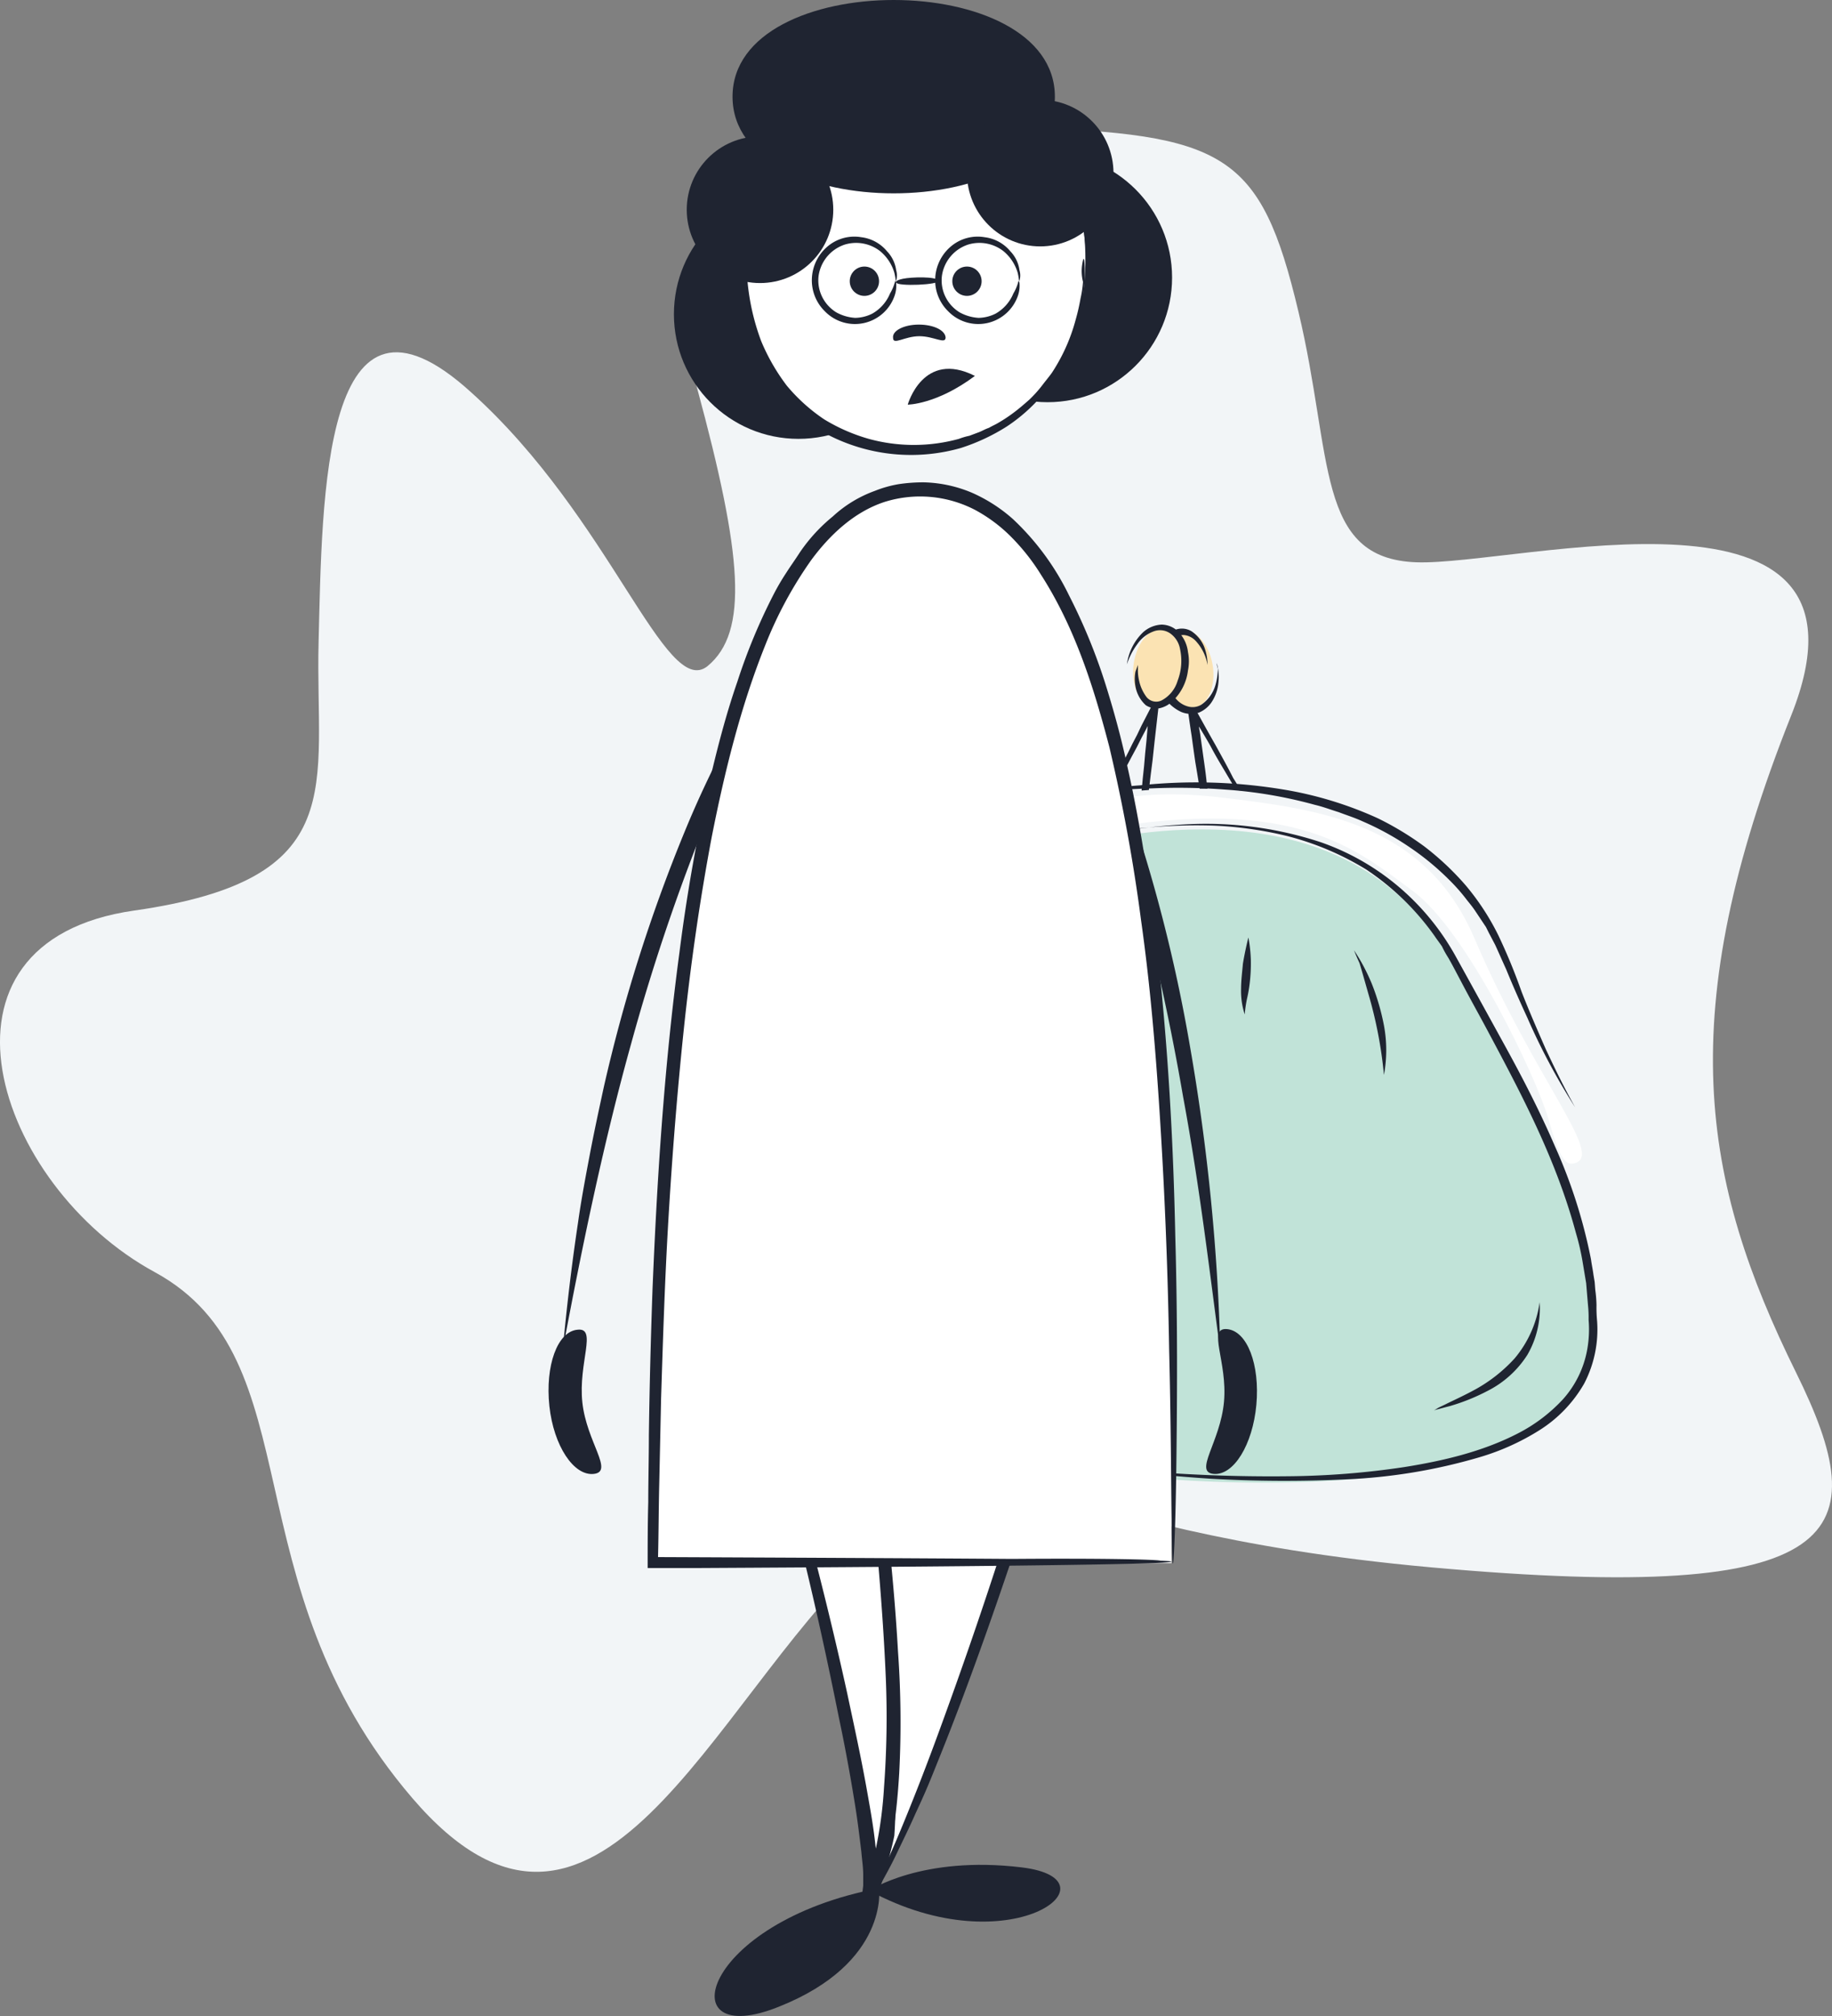 <svg xmlns="http://www.w3.org/2000/svg" id="Group_240" data-name="Group 240" viewBox="1330 1385 300 330"><rect x="1330" y="1385" width="300" height="330" fill="#808080" stroke="none"/><defs><style>.cls-1{fill:#f2f5f7}.cls-2{fill:#1f2431}.cls-3{fill:#fbe3b3}.cls-4{fill:#c1e3d8}.cls-5{fill:#fff}</style></defs><path id="Path_16" d="M1484.668,1165.015c6.8-5.6,5.7-18.2-1.7-45.508s18.2-43.808,52.386-42.707c34.091,1.1,39.889,4.1,46.088,30.205,5.7,23.9,2.8,40.407,19.295,41.007s77.979-16.5,61.383,25.1c-19.495,49.008-14.7,76.113.8,107.519,13,26.3,9.1,38.107-59.684,31.906s-67.882-24.7-92.975-1.2c-24.993,23.5-43.788,74.213-73.98,38.907s-15.9-71.712-42.089-86.015c-26.193-14.2-39.289-54.109-3.4-59.21,35.79-5.1,29.592-20.3,30.192-44.008s.6-63.011,24.993-40.807C1468.873,1140.811,1477.771,1170.516,1484.668,1165.015Z" class="cls-1" data-name="Path 16" transform="translate(-38.812 329.029)"/><g id="Group_14" data-name="Group 14" transform="translate(1524.036 1497.944)"><path id="Path_17" d="M1573.6,1188.9l-9.5-17.1,2.3,16.3Z" class="cls-1" data-name="Path 17" transform="translate(-1562.9 -1168.899)"/><g id="Group_13" data-name="Group 13"><g id="Group_12" data-name="Group 12"><path id="Path_18" d="M1573.7,1188.6s.6,1.8-3.9-5.8c-.7-1.2-1.7-2.8-2.7-4.7-.5-.9-1.1-1.9-1.7-2.9l-.2-.3h0v.1h0l.2,1.1c.2,1.4.4,2.9.6,4.3s.4,2.8.5,4.1a13.672,13.672,0,0,1,.2,1.9c0,.3.1.6.1.9v.5a5.847,5.847,0,0,0,1,.1c.4.1.9.1,1.3.2q1.2.15,2.1.3a14.493,14.493,0,0,1,2.3.5c.2.1-.4.1-1.7.1-.6,0-1.4-.1-2.4-.1-.5,0-1-.1-1.5-.1a15.026,15.026,0,0,1-2-.2c-.4-2.3-.8-5-1.3-7.9-.2-1.4-.4-2.8-.6-4.3-.4-2.5-.7-5-1.1-7.5,1.7,3.1,3.4,6.2,5,9,1.1,2,2.1,3.8,2.9,5.4C1572.7,1186.3,1573.8,1188.4,1573.7,1188.6Z" class="cls-2" data-name="Path 18" transform="translate(-1562.9 -1168.9)"/></g></g></g><g id="Group_17" data-name="Group 17" transform="translate(1518.956 1487.343)"><ellipse id="Ellipse_1" cx="4.298" cy="6.501" class="cls-3" data-name="Ellipse 1" rx="4.298" ry="6.501" transform="matrix(0.985, -0.175, 0.175, 0.985, 0, 1.506)"/><g id="Group_16" data-name="Group 16" transform="translate(0.306 0.55)"><g id="Group_15" data-name="Group 15"><path id="Path_19" d="M1568.1,1164.5a7.615,7.615,0,0,1,.3,3,6.967,6.967,0,0,1-1.2,3.5,4.727,4.727,0,0,1-2,1.6,4.139,4.139,0,0,1-2.9-.1,6.789,6.789,0,0,1-3.7-4.4,9.439,9.439,0,0,1,.1-6.2,5.32,5.32,0,0,1,2.1-2.6,3.067,3.067,0,0,1,3.2,0,5.752,5.752,0,0,1,2,2.4,8.153,8.153,0,0,1,.6,3.1,7.623,7.623,0,0,0-2-4,3.064,3.064,0,0,0-1.9-.9,2.271,2.271,0,0,0-1.8.9,7.135,7.135,0,0,0-1.3,4.8,7.564,7.564,0,0,0,1.8,4.7,3.894,3.894,0,0,0,2,1.3,2.755,2.755,0,0,0,2.2-.3,5.87,5.87,0,0,0,2.3-3.2,10.328,10.328,0,0,0,.4-2.7A3.241,3.241,0,0,1,1568.1,1164.5Z" class="cls-2" data-name="Path 19" transform="translate(-1558.125 -1158.85)"/></g></g></g><g id="Group_24" data-name="Group 24" transform="translate(1509.97 1487.17)"><g id="Group_20" data-name="Group 20" transform="translate(0 10.575)"><path id="Path_20" d="M1548.9,1189.1l9.1-17.3-1.9,16.3Z" class="cls-1" data-name="Path 20" transform="translate(-1548.83 -1168.699)"/><g id="Group_19" data-name="Group 19"><g id="Group_18" data-name="Group 18"><path id="Path_21" d="M1549.2,1189s-1.2,1.5,2.7-6.5c.6-1.3,1.5-2.9,2.4-4.8q.75-1.35,1.5-3c1-1.9,2-3.9,3.1-6-.4,3.8-.9,7.8-1.3,11.7-.4,3-.7,5.8-1,8.2-.6.1-1.2.1-1.8.2-.4,0-.9.1-1.3.1-.8.1-1.5.1-2.2.2-1.2.1-2.1.1-2.4.1-.3-.1.4-.2,1.6-.5.6-.1,1.4-.3,2.3-.4.8-.1,1.8-.3,2.8-.5v-.6c0-.3.1-.6.1-.9.1-.6.1-1.2.2-1.9.1-1.3.3-2.7.4-4.1s.3-2.8.4-4.3l.1-1.1v-.1h0l-.2.4c-.6,1.1-1.1,2.1-1.6,3.1-1.1,2-2,3.8-2.9,5.4C1550.6,1186.9,1549.4,1189,1549.2,1189Z" class="cls-2" data-name="Path 21" transform="translate(-1548.83 -1168.7)"/></g></g></g><g id="Group_23" data-name="Group 23" transform="translate(4.568 0)"><ellipse id="Ellipse_2" cx="6.501" cy="4.298" class="cls-3" data-name="Ellipse 2" rx="6.501" ry="4.298" transform="translate(0.155 12.86) rotate(-81.524)"/><g id="Group_22" data-name="Group 22" transform="translate(0 0.073)"><g id="Group_21" data-name="Group 21"><path id="Path_22" d="M1555.2,1164.8v.7a7.574,7.574,0,0,0,.2,1.9,6.849,6.849,0,0,0,1.1,2.5,2.031,2.031,0,0,0,2.6.7,5.35,5.35,0,0,0,2.6-3.2,9.077,9.077,0,0,0,.4-5.2,3.97,3.97,0,0,0-1.4-2.4,2.928,2.928,0,0,0-2.9-.5,5.557,5.557,0,0,0-2.7,2.1,11.44,11.44,0,0,0-1.7,3.3,8.921,8.921,0,0,1,2.6-5.2,4.853,4.853,0,0,1,3.1-1.3,3.971,3.971,0,0,1,3.1,1.6,5.649,5.649,0,0,1,1.2,2.9,7.58,7.58,0,0,1,0,3,8.276,8.276,0,0,1-2.5,5,4.381,4.381,0,0,1-2.2,1.2,3.285,3.285,0,0,1-2.2-.5,5.389,5.389,0,0,1-1.7-3.1,6.364,6.364,0,0,1,0-2.4C1555.1,1165.1,1555.2,1164.8,1555.2,1164.8Z" class="cls-2" data-name="Path 22" transform="translate(-1553.4 -1158.2)"/></g></g></g></g><g id="Group_27" data-name="Group 27" transform="translate(1508.14 1513.071)"><path id="Path_23" d="M1547,1186.1c3.3.4,53.586-10.2,69.181,27.8,6.2,15.2,11.5,22.8,11.5,22.8" class="cls-1" data-name="Path 23" transform="translate(-1547 -1184.023)"/><g id="Group_26" data-name="Group 26" transform="translate(0)"><g id="Group_25" data-name="Group 25"><path id="Path_24" d="M1547.1,1185.4h.5a13.688,13.688,0,0,0,1.6-.2c1.5-.2,3.6-.5,6.4-.7a87.538,87.538,0,0,1,23.494.7,61.27,61.27,0,0,1,15.4,4.7,49.607,49.607,0,0,1,7.6,4.6,45.655,45.655,0,0,1,6.8,6.4,40.407,40.407,0,0,1,5.3,8.1,93.49,93.49,0,0,1,3.8,9.2c1.2,3.1,2.6,6.3,4,9.5,1.5,3.2,3,6.3,4.8,9.5a105.7,105.7,0,0,1-7.8-14.6c-1.2-2.6-2.4-5.3-3.5-8-.6-1.3-1.2-2.7-1.8-4l-1-1.9-.5-1-.6-.9-1.2-1.8c-.4-.6-.9-1.2-1.3-1.7a29.805,29.805,0,0,0-2.9-3.3,43.518,43.518,0,0,0-6.7-5.5,45.64,45.64,0,0,0-7.5-4.1c-1.3-.6-2.6-1-3.9-1.5-1.3-.4-2.6-.9-3.9-1.2a74.129,74.129,0,0,0-14.7-2.5,99.23,99.23,0,0,0-12-.2c-3.4.1-6.1.3-7.9.5a17.853,17.853,0,0,1-2.1.1h-.5C1547.2,1185.4,1547.1,1185.4,1547.1,1185.4Z" class="cls-2" data-name="Path 24" transform="translate(-1547 -1184.023)"/></g></g></g><g id="Group_30" data-name="Group 30" transform="translate(1505.141 1519.892)"><path id="Path_25" d="M1544.1,1194.3c4.4-.4,45.288-12.6,62.783,19.7,11.3,20.8,22.894,39.207,22.894,59.61,0,35.406-85.677,22.9-85.677,22.9" class="cls-4" data-name="Path 25" transform="translate(-1544 -1190.844)"/><g id="Group_29" data-name="Group 29"><g id="Group_28" data-name="Group 28"><path id="Path_26" d="M1544,1193.6a5.594,5.594,0,0,0,1.2-.2c.8-.2,2-.4,3.6-.7a97.106,97.106,0,0,1,14.1-1.8,60.192,60.192,0,0,1,22.194,2.9,40.123,40.123,0,0,1,12.2,6.8,40.812,40.812,0,0,1,10,12q3.9,7.051,8.1,14.7c2.8,5.1,5.6,10.5,8.1,16.3a85.146,85.146,0,0,1,5.9,18.5c.1.8.3,1.7.4,2.5l.2,1.2.1,1.3a21.063,21.063,0,0,1,.2,2.5,22.613,22.613,0,0,0,.1,2.6,19.186,19.186,0,0,1-2.1,10.2,21.824,21.824,0,0,1-7.4,7.7,39.228,39.228,0,0,1-9.8,4.4,91.133,91.133,0,0,1-21.594,3.6,211.191,211.191,0,0,1-22.494-.1c-7.6-.5-15.2-1.3-22.794-2.5a254.684,254.684,0,0,0,35.69,2.1,134.809,134.809,0,0,0,18.9-1.5c6.3-1,12.7-2.5,18.4-5.4a26.594,26.594,0,0,0,7.6-5.7,16.547,16.547,0,0,0,4-8.3,18.544,18.544,0,0,0,.2-4.7,19.28,19.28,0,0,0-.1-2.4l-.2-2.4-.1-1.2-.2-1.2-.4-2.4a39.936,39.936,0,0,0-1.1-4.7c-3.3-12.3-9.3-23.4-14.8-33.706-1.4-2.6-2.8-5.1-4.1-7.6-.7-1.3-1.3-2.5-2-3.7a16.155,16.155,0,0,1-1-1.8c-.4-.6-.8-1.1-1.2-1.7a42.835,42.835,0,0,0-11.2-10.9,46.963,46.963,0,0,0-13-5.5,61.6,61.6,0,0,0-12.1-1.7,87.276,87.276,0,0,0-17.4,1.2c-2,.3-3.6.6-4.6.8A9.761,9.761,0,0,1,1544,1193.6Z" class="cls-2" data-name="Path 26" transform="translate(-1544 -1190.844)"/></g></g></g><g id="Group_33" data-name="Group 33" transform="translate(1551.728 1540.552)"><g id="Group_32" data-name="Group 32"><g id="Group_31" data-name="Group 31"><path id="Path_27" d="M1590.6,1211.5a31.607,31.607,0,0,1,3,5.7,37.893,37.893,0,0,1,1.9,6.6,22.063,22.063,0,0,1,0,8.1,70.2,70.2,0,0,0-2.5-13.1c-.6-2.1-1.1-3.9-1.5-5.2C1590.9,1212.3,1590.6,1211.5,1590.6,1211.5Z" class="cls-2" data-name="Path 27" transform="translate(-1590.6 -1211.5)"/></g></g></g><path id="Path_28" d="M1544.1,1188.9c2.1-.4,8.9-4.3,24.793-2.4s33.291,4.1,41.389,23c10,23.3,21.094,35.306,16.6,36.807-1.7.6-2.6-.7-4.5-7.3s-13.3-30.805-22.294-37.307c-9-6.6-18.895-15.6-51.186-10C1544.1,1194.3,1544.1,1188.9,1544.1,1188.9Z" class="cls-5" data-name="Path 28" transform="translate(-38.859 329.048)"/><g id="Group_36" data-name="Group 36" transform="translate(1533.233 1538.452)"><g id="Group_35" data-name="Group 35"><g id="Group_34" data-name="Group 34"><path id="Path_29" d="M1573.3,1209.4a24.6,24.6,0,0,1,.4,3.7,27.541,27.541,0,0,1-.2,3.9,22.322,22.322,0,0,1-.4,2.3,19.353,19.353,0,0,0-.4,2.7,12.223,12.223,0,0,1-.6-4.2c0-1.4.2-2.9.3-4.1C1572.8,1211.3,1573.3,1209.4,1573.3,1209.4Z" class="cls-2" data-name="Path 29" transform="translate(-1572.1 -1209.4)"/></g></g></g><g id="Group_39" data-name="Group 39" transform="translate(1564.825 1598.162)"><g id="Group_38" data-name="Group 38"><g id="Group_37" data-name="Group 37"><path id="Path_30" d="M1603.7,1286.8a5.19,5.19,0,0,0,.5-.3c.3-.2.8-.4,1.4-.7,1.2-.6,3-1.4,5-2.5a25.08,25.08,0,0,0,6.3-5,18.2,18.2,0,0,0,4.1-9.2,15.142,15.142,0,0,1-2,8.6,16.6,16.6,0,0,1-6.5,5.9,33.251,33.251,0,0,1-6.2,2.5c-.8.2-1.5.4-1.9.5S1603.7,1286.8,1603.7,1286.8Z" class="cls-2" data-name="Path 30" transform="translate(-1603.7 -1269.1)"/></g></g></g><g id="Group_43" data-name="Group 43" transform="translate(1496.343 1479.241)"><g id="Group_42" data-name="Group 42"><g id="Group_41" data-name="Group 41"><g id="Group_40" data-name="Group 40"><path id="Path_31" d="M1535.2,1150.3a.774.774,0,0,0,.3-.1h0l.1.1c0,.1.1.2.2.3s.2.4.4.7.4.6.7,1c1,1.6,2.5,3.9,4.2,6.9a166.39,166.39,0,0,1,12,26.8,257.407,257.407,0,0,1,10.6,41.107,340.178,340.178,0,0,1,5,50.209c-1.7-12.7-3.4-27.3-6.1-41.807a394.106,394.106,0,0,0-9.6-42.007A219.62,219.62,0,0,0,1541.5,1162c-1.8-3.8-3.3-6.9-4.5-8.9-.5-1-1-1.8-1.3-2.3a1.692,1.692,0,0,1-.2-.5c0-.1,0-.1-.1-.1h0c.1,0-.2,0-.2.1Z" class="cls-2" data-name="Path 31" transform="translate(-1535.2 -1150.2)"/></g></g></g><path id="Path_32" d="M1574.6,1285.9c-.6,6.5-3.7,11.6-7,11.3s1.1-5.2,1.7-11.8-2.8-12.2.5-11.9S1575.2,1279.3,1574.6,1285.9Z" class="cls-2" data-name="Path 32" transform="translate(-1535.208 -1150.179)"/></g><g id="Group_46" data-name="Group 46" transform="translate(1468.822 1606.237)"><path id="Path_33" d="M1511.2,1366.415c13.5-25.9-30.292-104.318,31.192-85.315C1542.491,1281.2,1525.7,1338.81,1511.2,1366.415Z" class="cls-5" data-name="Path 33" transform="translate(-1507.671 -1277.174)"/><g id="Group_45" data-name="Group 45"><g id="Group_44" data-name="Group 44"><path id="Path_34" d="M1512,1365.915a6.121,6.121,0,0,1-.4.6c-.1.1-.1-.1.4-1.5a33.233,33.233,0,0,0,1.6-9.3c.3-5.1-.3-12.4-2-22.9-.8-5.2-2-11.7-2.9-19a106.33,106.33,0,0,1-1-11.7,41.368,41.368,0,0,1,1.3-12.9,17.917,17.917,0,0,1,3.2-6.3,14.126,14.126,0,0,1,5.9-4.3,21.841,21.841,0,0,1,7.1-1.4,43.435,43.435,0,0,1,7.2.4,54.381,54.381,0,0,1,7,1.5,8.433,8.433,0,0,1,1.7.5l2.6.8.4.1c0,.1-.1.3-.1.4l-.2.8-.4,1.4-.5,1.7c-1.3,4.5-2.7,8.9-4.1,13.3-5.6,17.5-11.4,33.906-16.4,46.208-.6,1.5-1.2,3-1.8,4.4s-1.2,2.7-1.8,4c-1.1,2.5-2.2,4.7-3.1,6.6s-1.8,3.5-2.4,4.6c-.7,1.2-1.2,2-1.5,2.5-.6.9.3-1.3,2.4-5.9,2-4.6,4.9-11.6,8.1-20.3s6.9-19.2,10.6-30.705c1.9-5.7,3.7-11.7,5.6-17.8.9-3,1.8-6.1,2.8-9.2l.1-.4h0l-1.9-.5-2.3-.6-2.3-.5a37.344,37.344,0,0,0-9.4-.8,21.166,21.166,0,0,0-4.5.7,13.222,13.222,0,0,0-4,1.8,14.21,14.21,0,0,0-5.1,7.1,33.2,33.2,0,0,0-1.5,8.9,111.755,111.755,0,0,0,1.1,17.6c.7,5.6,1.6,11,2.3,16s1.2,9.6,1.5,13.7a78.992,78.992,0,0,1,0,10.9C1514.1,1362.315,1512.3,1365.715,1512,1365.915Z" class="cls-2" data-name="Path 34" transform="translate(-1507.671 -1277.174)"/></g></g></g><g id="Group_50" data-name="Group 50" transform="translate(1419.825 1480.041)"><g id="Group_49" data-name="Group 49" transform="translate(2.339)"><g id="Group_48" data-name="Group 48"><g id="Group_47" data-name="Group 47"><path id="Path_35" d="M1505.488,1151a.775.775,0,0,1-.1.3c0,.1-.1.2-.2.3s-.1.2-.2.3q-.45.75-1.2,1.8c-1.1,1.5-2.6,3.8-4.4,6.7a188.9,188.9,0,0,0-13.3,26,335.866,335.866,0,0,0-13.9,40.407c-4.3,15.4-7.9,32.406-11.2,50.109.6-6.5,1.4-13.5,2.5-20.8.5-3.6,1.2-7.3,1.9-11s1.5-7.4,2.3-11.1a261.756,261.756,0,0,1,13.3-42.007,166.673,166.673,0,0,1,16.1-30.005c2.4-3.5,4.5-6.2,6-8,.7-.9,1.3-1.7,1.7-2.2C1505.188,1151.7,1505.488,1151,1505.488,1151Z" class="cls-2" data-name="Path 35" transform="translate(-1461 -1151)"/></g></g></g><path id="Path_36" d="M1458.8,1286.1c.7,6.5,4,11.5,7.3,11.1s-1.2-5.2-1.9-11.7,2.5-12.3-.8-11.9C1460.1,1273.9,1458.1,1279.5,1458.8,1286.1Z" class="cls-2" data-name="Path 36" transform="translate(-1458.661 -1150.979)"/></g><g id="Group_53" data-name="Group 53" transform="translate(1454.646 1609.664)"><path id="Path_37" d="M1493.7,1281.2h17.6c1.1,24,8.5,62.611,0,85.315C1513.995,1359.213,1498.6,1296.1,1493.7,1281.2Z" class="cls-5" data-name="Path 37" transform="translate(-1493.491 -1280.6)"/><g id="Group_52" data-name="Group 52"><g id="Group_51" data-name="Group 51"><path id="Path_38" d="M1494.4,1281.6s-2.1-.2.7-.4c1.4-.1,4-.2,8.8-.4,1.2,0,2.5-.1,3.9-.1a18.479,18.479,0,0,0,2.3-.1h1.6c.1,0,0,.1,0,.2,0,.6.1,1.2.1,1.7.2,3.5.7,7.6,1.2,12.5.8,7.9,2.2,18.8,2.9,31.306a162.08,162.08,0,0,1,.2,19.8c-.4,6.9-1.3,14-3.8,20.8l-2.3-.8c0-.2.1-.4.1-.7l.1-.8v-1.8c0-1.2-.2-2.5-.3-3.7-.3-2.5-.6-5-1-7.5-.8-5-1.7-9.9-2.7-14.6-1.9-9.5-3.9-18.5-5.8-26.3-3.6-15.6-6.6-26.7-6.9-29.005-.1-.9.7.9,2,5.1,1.3,4.1,3.2,10.5,5.3,18.5,2.1,7.9,4.5,17.4,6.8,27.9,1.1,5.2,2.3,10.6,3.3,16.3.5,2.8,1,5.6,1.3,8.5.2,1.5.3,2.9.4,4.4a8.861,8.861,0,0,1,0,2.3c0,.4-.1.8-.1,1.2a6.105,6.105,0,0,1-.3,1.3l-2.1-.8a66.944,66.944,0,0,0,3.5-17.8,155.325,155.325,0,0,0,.3-18c-.5-11.8-1.6-22.9-2.5-32.506-.4-4.8-.8-9.3-1-13.3a7.582,7.582,0,0,0-.1-1.5v-.8h-1.5c-1.7,0-3.3-.1-4.8-.1C1498.2,1281.9,1494.8,1281.8,1494.4,1281.6Z" class="cls-2" data-name="Path 38" transform="translate(-1493.491 -1280.6)"/></g></g></g><g id="Group_56" data-name="Group 56" transform="translate(1436.06 1463.938)"><path id="Path_39" d="M1560.677,1311.83H1475.6c.3-33.706.7-132.923,25.493-165.429,5-6.5,11-10.4,18.2-10.4,8,0,14.4,4.3,19.595,11.6C1562.976,1181.208,1560.677,1278.525,1560.677,1311.83Z" class="cls-5" data-name="Path 39" transform="translate(-1474.9 -1134.899)"/><g id="Group_55" data-name="Group 55"><g id="Group_54" data-name="Group 54"><path id="Path_40" d="M1558.877,1311.431s20.395.7-75.38,1.2h-8.6c0-3.5,0-7.1.1-10.8,0-3.5.1-7.1.1-10.9.1-7.5.3-15.6.6-24,.7-16.9,1.8-35.606,4.4-55.01a292.974,292.974,0,0,1,5.3-29.605c1.2-5,2.5-9.9,4.2-14.8a95.2,95.2,0,0,1,6-14.4,37.911,37.911,0,0,1,2-3.4c.7-1.1,1.5-2.2,2.2-3.3a27.482,27.482,0,0,1,5.4-5.9,20.316,20.316,0,0,1,6.9-4.2,19,19,0,0,1,3.9-1.1,27.269,27.269,0,0,1,4.1-.3,21.524,21.524,0,0,1,7.9,1.7,25.622,25.622,0,0,1,6.7,4.3,42.559,42.559,0,0,1,9.2,12.5,94.035,94.035,0,0,1,5.8,14c1.5,4.7,2.8,9.5,3.8,14.2,2.1,9.4,3.5,18.7,4.6,27.7,2.1,17.9,2.9,34.506,3.2,48.908.4,14.3.3,26.5.2,35.606s-.3,15.2-.5,17.5c-.1,1.8-.3-.7-.3-6.7-.1-6-.1-15.4-.4-27.6-.2-12.2-.7-27.1-1.9-43.908-.6-8.4-1.4-17.3-2.7-26.5a280.374,280.374,0,0,0-5.2-28.4c-2.5-9.6-5.6-19.5-11.2-28.2a34.6,34.6,0,0,0-4.7-6,25.081,25.081,0,0,0-6.1-4.6,19.491,19.491,0,0,0-14.8-1.3c-4.9,1.6-8.9,5.3-12,9.5a66.028,66.028,0,0,0-7.6,14.1c-4,10-6.6,20.6-8.7,31.205-2,10.6-3.5,21.2-4.6,31.705s-1.9,20.8-2.5,30.905-.9,19.9-1.2,29.305c-.1,4.7-.2,9.3-.3,13.9-.1,4.1-.1,8.2-.2,12.1,23.694.1,43.688.2,57.984.3C1549.38,1311.03,1558.077,1311.23,1558.877,1311.431Z" class="cls-2" data-name="Path 40" transform="translate(-1474.9 -1134.9)"/></g></g></g><path id="Path_41" d="M1511.2,1365.4s8.6-5.8,24.993-3.8S1534.294,1377.9,1511.2,1365.4Z" class="cls-2" data-name="Path 41" transform="translate(-38.85 329.078)"/><ellipse id="Ellipse_3" cx="20.394" cy="20.404" class="cls-2" data-name="Ellipse 3" rx="20.394" ry="20.404" transform="translate(1481.147 1410.029)"/><ellipse id="Ellipse_4" cx="20.394" cy="20.404" class="cls-2" data-name="Ellipse 4" rx="20.394" ry="20.404" transform="translate(1440.358 1416.03)"/><path id="Path_42" d="M1512.793,1365s1.7,12.2-16.4,19.4C1478.3,1391.7,1483.4,1370.6,1512.793,1365Z" class="cls-2" data-name="Path 42" transform="translate(-38.843 329.078)"/><g id="Group_59" data-name="Group 59" transform="translate(1449.813 1395.094)"><path id="Path_43" d="M1546.584,1098.405c0,41.607-56.785,41.607-56.785,0C1489.7,1056.7,1546.584,1056.8,1546.584,1098.405Z" class="cls-5" data-name="Path 43" transform="translate(-1488.658 -1066.068)"/><g id="Group_58" data-name="Group 58"><g id="Group_57" data-name="Group 57"><path id="Path_44" d="M1546.084,1099.106s.3-2.1.4.7v1.3a12.158,12.158,0,0,1-.1,1.8c-.1.7-.1,1.5-.2,2.4s-.4,1.9-.6,3.1a12.1,12.1,0,0,1-.5,1.8c-.2.6-.4,1.3-.6,2a42.864,42.864,0,0,1-2.1,4.4,27.582,27.582,0,0,1-8.7,9.2,32.611,32.611,0,0,1-7.5,3.5,29.7,29.7,0,0,1-20.394-1.5,28.559,28.559,0,0,1-9.6-7.1,29.909,29.909,0,0,1-6-11.1,40.383,40.383,0,0,1-1.5-12.9,33.9,33.9,0,0,1,2.7-12.9,28.233,28.233,0,0,1,7.7-10.7,26.943,26.943,0,0,1,11.3-6,29.333,29.333,0,0,1,12.1-.7,30.315,30.315,0,0,1,10.6,3.7,27.234,27.234,0,0,1,7.6,6.6,30.285,30.285,0,0,1,6,14,29.58,29.58,0,0,1,.3,7.5c-.1.5-.2.2-.3-.8s-.2-2.7-.6-4.9a33.636,33.636,0,0,0-2.4-8.1,26.579,26.579,0,0,0-6.5-9.1,26.851,26.851,0,0,0-11.8-6.3c-.6-.1-1.2-.3-1.8-.4a11.013,11.013,0,0,0-1.8-.2,11.479,11.479,0,0,0-1.9-.1,12.048,12.048,0,0,0-1.9,0,25.888,25.888,0,0,0-7.7,1.3,25.551,25.551,0,0,0-13.2,9.3c-3.4,4.4-5.2,10.1-5.8,15.9a37.58,37.58,0,0,0,2.2,17,33.006,33.006,0,0,0,4.2,7.3,28.958,28.958,0,0,0,6.1,5.5,29.471,29.471,0,0,0,7.3,3.2,27.842,27.842,0,0,0,14.8,0,10.928,10.928,0,0,1,1.7-.5l.8-.3.8-.3c.5-.2,1-.5,1.6-.7.5-.3,1-.5,1.5-.8a25.3,25.3,0,0,0,2.7-1.8c.8-.6,1.6-1.3,2.4-2a20.889,20.889,0,0,0,2-2.2c.6-.8,1.2-1.5,1.7-2.2a29.688,29.688,0,0,0,3.9-8.7,33.442,33.442,0,0,0,.8-3.5,17.629,17.629,0,0,0,.4-2.7A7.133,7.133,0,0,1,1546.084,1099.106Z" class="cls-2" data-name="Path 44" transform="translate(-1488.657 -1066.068)"/></g></g></g><path id="Path_45" d="M1541.586,1071.8c0,21.1-52.786,21.1-52.786,0S1541.586,1050.7,1541.586,1071.8Z" class="cls-2" data-name="Path 45" transform="translate(-38.844 329.025)"/><ellipse id="Ellipse_5" cx="11.997" cy="12.002" class="cls-2" data-name="Ellipse 5" rx="11.997" ry="12.002" transform="translate(1488.345 1401.328)"/><ellipse id="Ellipse_6" cx="11.997" cy="12.002" class="cls-2" data-name="Ellipse 6" rx="11.997" ry="12.002" transform="translate(1442.458 1407.329)"/><path id="Path_46" d="M1519.3,1109.1c2.4,0,4.3.9,4.4,2.1,0,1.2-1.9-.2-4.3-.2s-4.3,1.5-4.3.3C1514.9,1110.1,1516.9,1109.1,1519.3,1109.1Z" class="cls-2" data-name="Path 46" transform="translate(-38.851 329.034)"/><path id="Path_47" d="M1517.5,1122.2s2.5-9,11-4.7C1522.2,1122.2,1517.5,1122.2,1517.5,1122.2Z" class="cls-2" data-name="Path 47" transform="translate(-38.852 329.035)"/><ellipse id="Ellipse_7" cx="2.399" cy="2.4" class="cls-2" data-name="Ellipse 7" rx="2.399" ry="2.4" transform="translate(1485.946 1428.633)"/><ellipse id="Ellipse_8" cx="2.399" cy="2.4" class="cls-2" data-name="Ellipse 8" rx="2.399" ry="2.4" transform="translate(1469.151 1428.633)"/><g id="Group_62" data-name="Group 62" transform="translate(1483.139 1423.737)"><g id="Group_61" data-name="Group 61"><g id="Group_60" data-name="Group 60"><path id="Path_48" d="M1535.6,1102.1s.1-.4.2.2a5.018,5.018,0,0,1-.2,1.9,6.866,6.866,0,0,1-11.5,2.7,7.086,7.086,0,0,1-2.1-5.4,7.26,7.26,0,0,1,2.7-5.3,6.779,6.779,0,0,1,5.4-1.4,6.464,6.464,0,0,1,4.2,2.3,5.525,5.525,0,0,1,1.5,3.1,2.974,2.974,0,0,1,0,1.7c0,.1-.1,0-.1-.2a8.917,8.917,0,0,0-.2-1.1,7.245,7.245,0,0,0-2.3-3.5,6.4,6.4,0,0,0-5.8-1.1,6.321,6.321,0,0,0-4.3,5.1,6.083,6.083,0,0,0,.6,3.5,6.194,6.194,0,0,0,2.3,2.5,7.313,7.313,0,0,0,3.1.9,6.437,6.437,0,0,0,2.8-.7,6.738,6.738,0,0,0,2.9-3.3A7.119,7.119,0,0,0,1535.6,1102.1Z" class="cls-2" data-name="Path 48" transform="translate(-1521.992 -1094.705)"/></g></g></g><g id="Group_65" data-name="Group 65" transform="translate(1462.944 1423.737)"><g id="Group_64" data-name="Group 64"><g id="Group_63" data-name="Group 63"><path id="Path_49" d="M1515.4,1102.1s.1-.4.2.2a5.017,5.017,0,0,1-.2,1.9,6.866,6.866,0,0,1-11.5,2.7,7.086,7.086,0,0,1-2.1-5.4,7.259,7.259,0,0,1,2.7-5.3,6.779,6.779,0,0,1,5.4-1.4,6.464,6.464,0,0,1,4.2,2.3,5.525,5.525,0,0,1,1.5,3.1,2.974,2.974,0,0,1,0,1.7c0,.1-.1,0-.1-.2a8.941,8.941,0,0,0-.2-1.1,7.246,7.246,0,0,0-2.3-3.5,6.4,6.4,0,0,0-5.8-1.1,6.321,6.321,0,0,0-4.3,5.1,6.083,6.083,0,0,0,.6,3.5,6.194,6.194,0,0,0,2.3,2.5,7.312,7.312,0,0,0,3.1.9,6.437,6.437,0,0,0,2.8-.7,6.738,6.738,0,0,0,2.9-3.3A7.111,7.111,0,0,0,1515.4,1102.1Z" class="cls-2" data-name="Path 49" transform="translate(-1501.792 -1094.705)"/></g></g></g><g id="Group_68" data-name="Group 68" transform="translate(1476.722 1430.404)"><g id="Group_67" data-name="Group 67"><g id="Group_66" data-name="Group 66"><path id="Path_50" d="M1515.6,1102.2s-.3-.3,1.1-.6,5.5-.4,5.8.3C1522.9,1102.6,1515.7,1102.9,1515.6,1102.2Z" class="cls-2" data-name="Path 50" transform="translate(-1515.573 -1101.371)"/></g></g></g></svg>